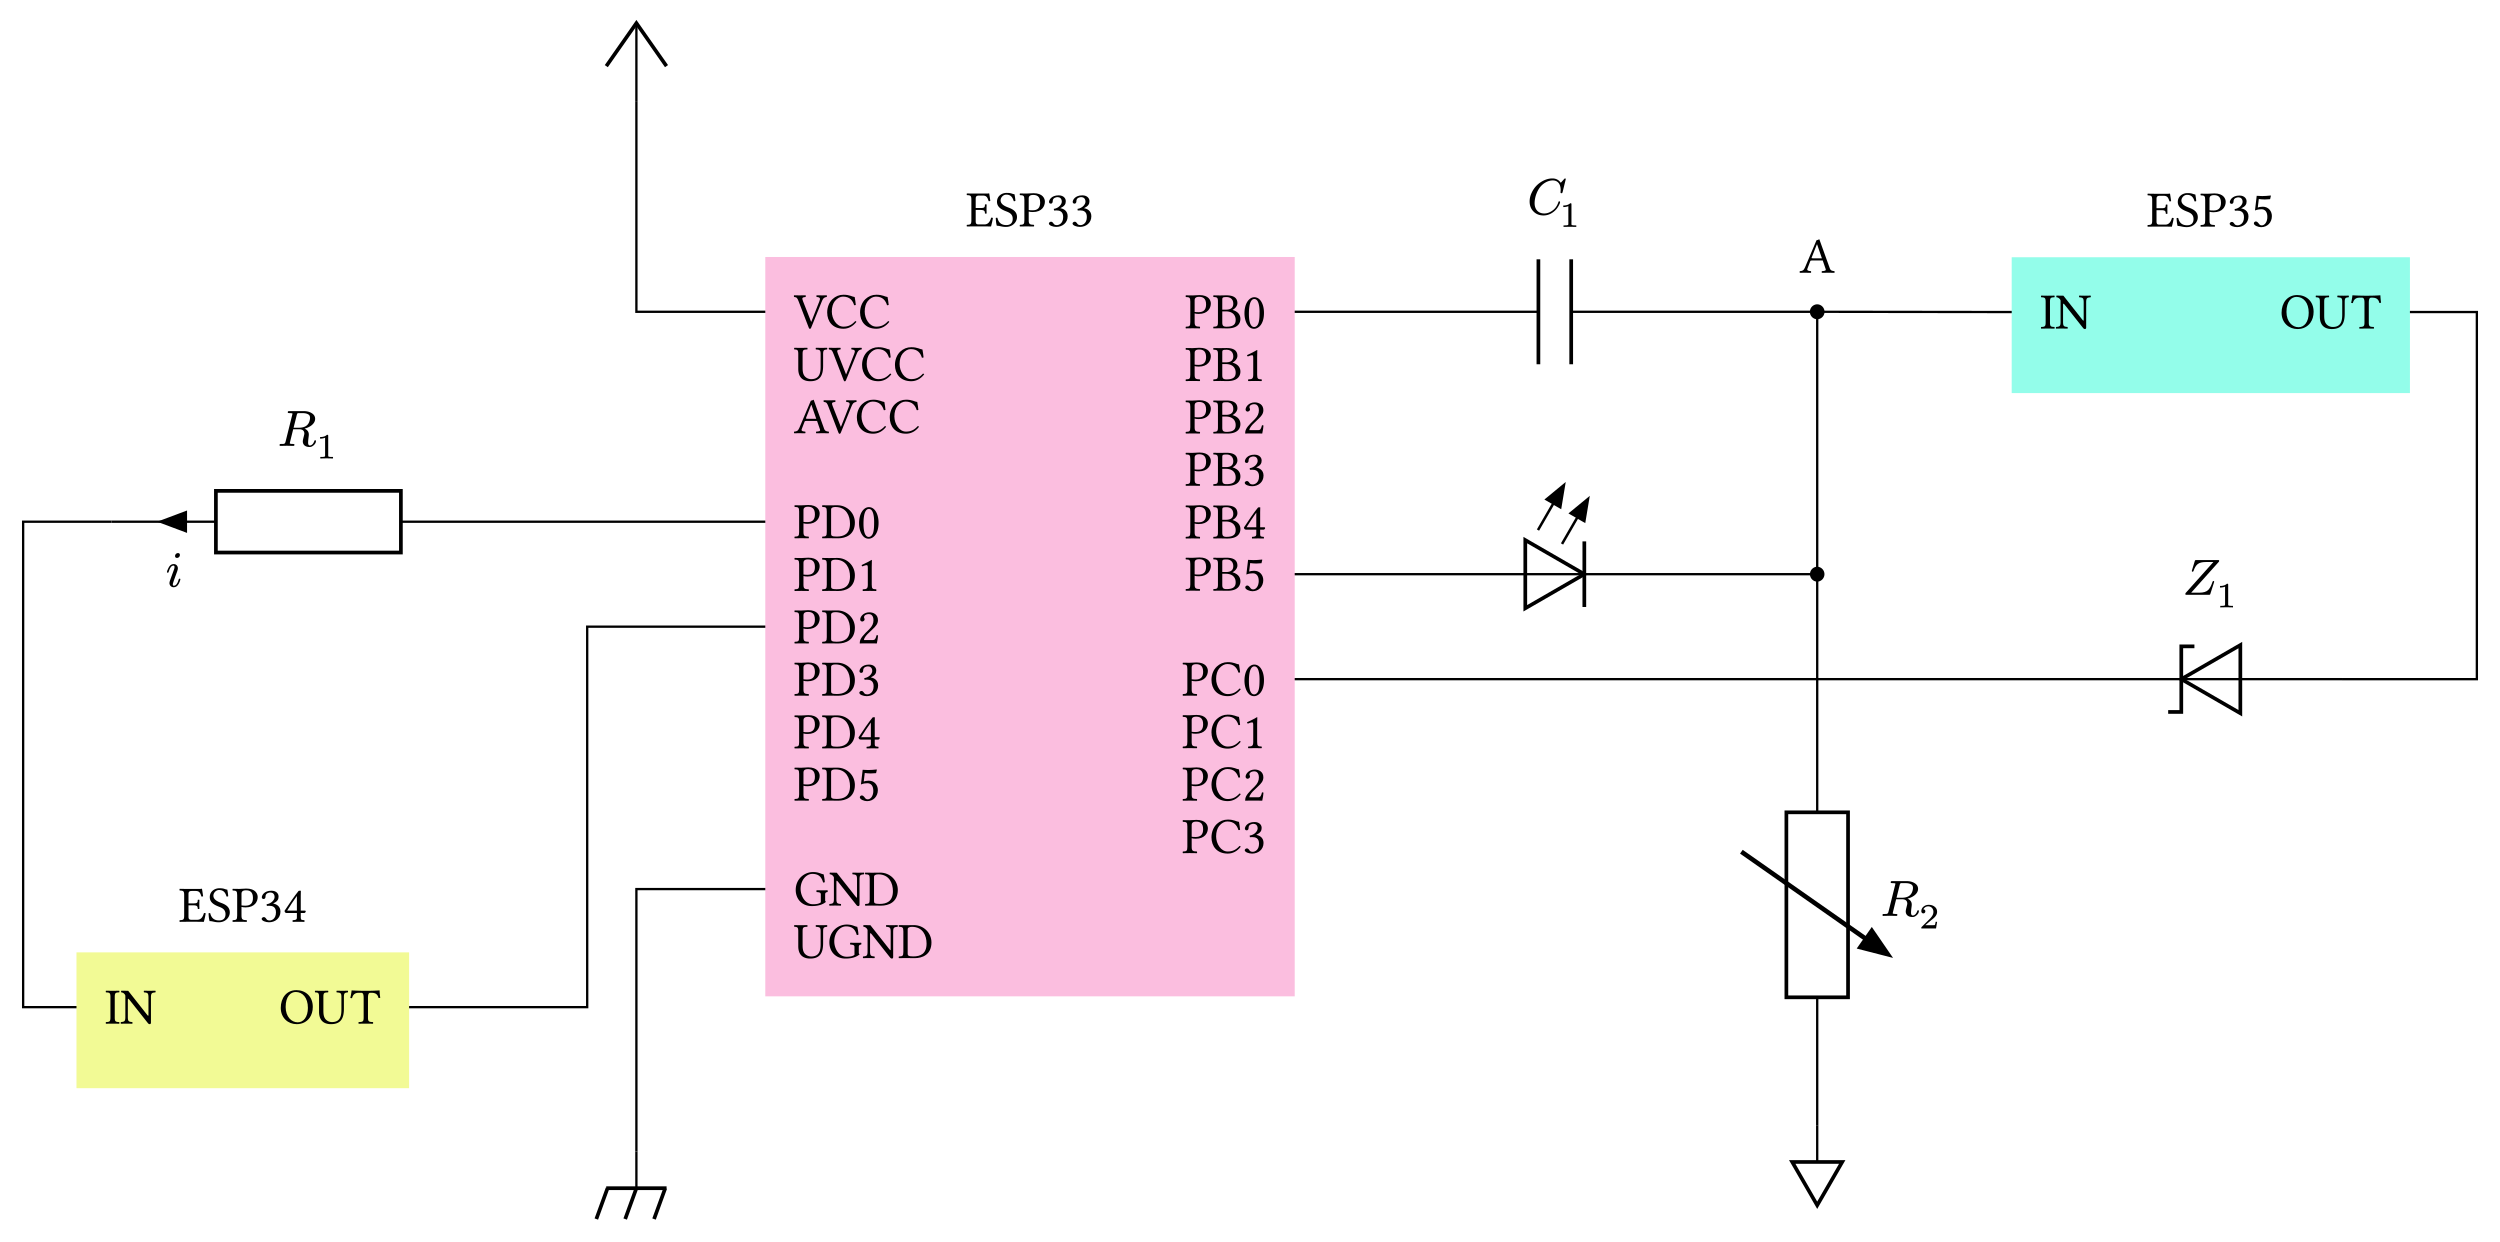 <svg xmlns="http://www.w3.org/2000/svg" xmlns:xlink="http://www.w3.org/1999/xlink" width="720.176" height="357.834" class="typst-doc" viewBox="0 0 540.132 268.376"><path fill="#fff" d="M0 0v268.376h540.132V0Z" class="typst-shape"/><g class="typst-group"><path fill="none" d="M201.713 34.676h41.643v21.348h-41.643z" class="typst-shape"/><g class="typst-group"><g class="typst-group"><g class="typst-text" transform="matrix(1 0 0 -1 208.713 48.914)"><use xlink:href="#a"/><use xlink:href="#b" x="6.127"/><use xlink:href="#c" x="11.462"/><use xlink:href="#d" x="17.413"/><use xlink:href="#d" x="22.528"/></g></g></g><path fill="none" d="M31.634 184.912h41.643v21.348H31.634z" class="typst-shape"/><g class="typst-group"><g class="typst-group"><g class="typst-text" transform="matrix(1 0 0 -1 38.634 199.15)"><use xlink:href="#a"/><use xlink:href="#b" x="6.127"/><use xlink:href="#c" x="11.462"/><use xlink:href="#d" x="17.413"/><use xlink:href="#e" x="22.528"/></g></g></g><path fill="none" d="M456.831 34.721h41.643v21.36h-41.643z" class="typst-shape"/><g class="typst-group"><g class="typst-group"><g class="typst-text" transform="matrix(1 0 0 -1 463.831 48.96)"><use xlink:href="#a"/><use xlink:href="#b" x="6.127"/><use xlink:href="#c" x="11.462"/><use xlink:href="#d" x="17.413"/><use xlink:href="#f" x="22.528"/></g></g></g><path fill="none" stroke="#000" stroke-width=".5" d="M165.842 135.394h-38.977v82.204H87.89" class="typst-shape"/><path fill="none" d="M52.956 81.825h27.346v24.23H52.956z" class="typst-shape"/><g class="typst-group"><g class="typst-group"><use xlink:href="#g" class="typst-text" transform="matrix(1 0 0 -1 59.956 96.338)"/><use xlink:href="#h" class="typst-text" transform="matrix(1 0 0 -1 68.305 99.055)"/></g></g><path fill="none" stroke="#000" stroke-width=".5" d="M165.842 112.717H86.613m-39.968 0H24.109" class="typst-shape"/><path stroke="#000" d="m35.377 112.717 4.536-1.701v3.401z" class="typst-shape"/><path fill="none" d="M35.747 119.247h3.795v7.634h-3.795z" class="typst-shape"/><g class="typst-group"><g class="typst-group"><use xlink:href="#i" class="typst-text" transform="matrix(1 0 0 -1 35.747 126.76)"/></g></g><path fill="none" stroke="#000" stroke-width=".5" d="M24.11 112.717H5v104.881h12.023m148.819-25.511h-28.347v56.693m28.347-181.418h-28.347V22.008m141.733 102.047h50.315m12.755 0h50.315" class="typst-shape"/><path fill="none" d="M399.275 183.373h27.346v24.23h-27.346z" class="typst-shape"/><g class="typst-group"><g class="typst-group"><use xlink:href="#g" class="typst-text" transform="matrix(1 0 0 -1 406.275 197.886)"/><use xlink:href="#j" class="typst-text" transform="matrix(1 0 0 -1 414.624 200.603)"/></g></g><path fill="none" stroke="#000" stroke-width=".5" d="M392.613 124.055v51.449m0 39.968v27.638" class="typst-shape"/><path fill="none" d="M322.93 31.794h25.982v24.23h-25.983z" class="typst-shape"/><g class="typst-group"><g class="typst-group"><use xlink:href="#k" class="typst-text" transform="matrix(1 0 0 -1 329.93 46.307)"/><use xlink:href="#h" class="typst-text" transform="matrix(1 0 0 -1 336.914 49.024)"/></g></g><path fill="none" stroke="#000" stroke-width=".5" d="M279.228 67.362h53.15m7.086 0h53.15m-.001 0v56.693" class="typst-shape"/><path fill="none" d="M381.79 44.685h21.646v21.26H381.79z" class="typst-shape"/><g class="typst-group"><g class="typst-group"><use xlink:href="#l" class="typst-text" transform="matrix(1 0 0 -1 388.79 58.923)"/></g></g><path fill="none" stroke="#000" stroke-width=".5" d="m435.133 67.419-42.52-.057m127.559.057h14.96v79.313h-29.133" class="typst-shape"/><path fill="none" d="M464.508 113.998h26.29v24.23h-26.29z" class="typst-shape"/><g class="typst-group"><g class="typst-group"><use xlink:href="#m" class="typst-text" transform="matrix(1 0 0 -1 471.508 128.511)"/><use xlink:href="#h" class="typst-text" transform="matrix(1 0 0 -1 478.8 131.228)"/></g></g><path fill="none" stroke="#000" stroke-width=".5" d="M506 146.732h-21.97m-12.755 0H279.228" class="typst-shape"/><path fill="#fbbedf" stroke="#fbbedf" d="M165.842 56.024v158.74h113.386V56.024z" class="typst-shape"/><path fill="none" d="M165.842 58.008h32.348v18.708h-32.348z" class="typst-shape"/><g class="typst-group"><g class="typst-group"><g class="typst-text" transform="matrix(1 0 0 -1 171.511 70.915)"><use xlink:href="#n"/><use xlink:href="#o" x="6.798"/><use xlink:href="#o" x="13.904"/></g></g></g><path fill="none" d="M165.842 69.346h39.883v18.71h-39.883z" class="typst-shape"/><g class="typst-group"><g class="typst-group"><g class="typst-text" transform="matrix(1 0 0 -1 171.511 82.254)"><use xlink:href="#p"/><use xlink:href="#n" x="7.535"/><use xlink:href="#o" x="14.333"/><use xlink:href="#o" x="21.439"/></g></g></g><path fill="none" d="M165.842 80.685h38.761v18.709h-38.761z" class="typst-shape"/><g class="typst-group"><g class="typst-group"><g class="typst-text" transform="matrix(1 0 0 -1 171.511 93.592)"><use xlink:href="#l"/><use xlink:href="#n" x="6.413"/><use xlink:href="#o" x="13.211"/><use xlink:href="#o" x="20.317"/></g></g></g><path fill="none" d="M165.842 92.09h11.338v18.576h-11.338z" class="typst-shape"/><path fill="none" d="M165.842 103.373h30.115v18.687h-30.115z" class="typst-shape"/><g class="typst-group"><g class="typst-group"><g class="typst-text" transform="matrix(1 0 0 -1 171.511 116.28)"><use xlink:href="#c"/><use xlink:href="#q" x="5.951"/><use xlink:href="#r" x="13.662"/></g></g></g><path fill="none" d="M165.842 114.756h30.115v18.598h-30.115z" class="typst-shape"/><g class="typst-group"><g class="typst-group"><g class="typst-text" transform="matrix(1 0 0 -1 171.511 127.663)"><use xlink:href="#c"/><use xlink:href="#q" x="5.951"/><use xlink:href="#s" x="13.662"/></g></g></g><path fill="none" d="M165.842 126.094h30.115v18.599h-30.115z" class="typst-shape"/><g class="typst-group"><g class="typst-group"><g class="typst-text" transform="matrix(1 0 0 -1 171.511 139.002)"><use xlink:href="#c"/><use xlink:href="#q" x="5.951"/><use xlink:href="#t" x="13.662"/></g></g></g><path fill="none" d="M165.842 137.389h30.115v18.687h-30.115z" class="typst-shape"/><g class="typst-group"><g class="typst-group"><g class="typst-text" transform="matrix(1 0 0 -1 171.511 150.296)"><use xlink:href="#c"/><use xlink:href="#q" x="5.951"/><use xlink:href="#d" x="13.662"/></g></g></g><path fill="none" d="M165.842 148.772h30.115v18.598h-30.115z" class="typst-shape"/><g class="typst-group"><g class="typst-group"><g class="typst-text" transform="matrix(1 0 0 -1 171.511 161.679)"><use xlink:href="#c"/><use xlink:href="#q" x="5.951"/><use xlink:href="#e" x="13.662"/></g></g></g><path fill="none" d="M165.842 160.06h30.115v18.698h-30.115z" class="typst-shape"/><g class="typst-group"><g class="typst-group"><g class="typst-text" transform="matrix(1 0 0 -1 171.511 172.968)"><use xlink:href="#c"/><use xlink:href="#q" x="5.951"/><use xlink:href="#f" x="13.662"/></g></g></g><path fill="none" d="M165.842 171.46h11.338v18.576h-11.338z" class="typst-shape"/><path fill="none" d="M165.842 182.743h34.273v18.687h-34.273z" class="typst-shape"/><g class="typst-group"><g class="typst-group"><g class="typst-text" transform="matrix(1 0 0 -1 171.511 195.65)"><use xlink:href="#u"/><use xlink:href="#v" x="7.535"/><use xlink:href="#q" x="15.224"/></g></g></g><path fill="none" d="M165.842 194.082h41.544v18.686h-41.544z" class="typst-shape"/><g class="typst-group"><g class="typst-group"><g class="typst-text" transform="matrix(1 0 0 -1 171.511 206.99)"><use xlink:href="#p"/><use xlink:href="#u" x="7.271"/><use xlink:href="#v" x="14.806"/><use xlink:href="#q" x="22.495"/></g></g></g><path fill="none" d="M250.355 58.019h28.873v18.686h-28.873z" class="typst-shape"/><g class="typst-group"><g class="typst-group"><g class="typst-text" transform="matrix(1 0 0 -1 256.024 70.926)"><use xlink:href="#c"/><use xlink:href="#w" x="5.951"/><use xlink:href="#r" x="12.419"/></g></g></g><path fill="none" d="M250.355 69.401h28.873v18.6h-28.873z" class="typst-shape"/><g class="typst-group"><g class="typst-group"><g class="typst-text" transform="matrix(1 0 0 -1 256.024 82.309)"><use xlink:href="#c"/><use xlink:href="#w" x="5.951"/><use xlink:href="#s" x="12.419"/></g></g></g><path fill="none" d="M250.355 80.74h28.873v18.6h-28.873z" class="typst-shape"/><g class="typst-group"><g class="typst-group"><g class="typst-text" transform="matrix(1 0 0 -1 256.024 93.647)"><use xlink:href="#c"/><use xlink:href="#w" x="5.951"/><use xlink:href="#t" x="12.419"/></g></g></g><path fill="none" d="M250.355 92.035h28.873v18.686h-28.873z" class="typst-shape"/><g class="typst-group"><g class="typst-group"><g class="typst-text" transform="matrix(1 0 0 -1 256.024 104.942)"><use xlink:href="#c"/><use xlink:href="#w" x="5.951"/><use xlink:href="#d" x="12.419"/></g></g></g><path fill="none" d="M250.355 103.417h28.873v18.599h-28.873z" class="typst-shape"/><g class="typst-group"><g class="typst-group"><g class="typst-text" transform="matrix(1 0 0 -1 256.024 116.325)"><use xlink:href="#c"/><use xlink:href="#w" x="5.951"/><use xlink:href="#e" x="12.419"/></g></g></g><path fill="none" d="M250.355 114.706h28.873v18.698h-28.873z" class="typst-shape"/><g class="typst-group"><g class="typst-group"><g class="typst-text" transform="matrix(1 0 0 -1 256.024 127.614)"><use xlink:href="#c"/><use xlink:href="#w" x="5.951"/><use xlink:href="#f" x="12.419"/></g></g></g><path fill="none" d="M267.889 126.105h11.339v18.577h-11.339z" class="typst-shape"/><path fill="none" d="M249.717 137.389h29.51v18.687h-29.51z" class="typst-shape"/><g class="typst-group"><g class="typst-group"><g class="typst-text" transform="matrix(1 0 0 -1 255.386 150.296)"><use xlink:href="#c"/><use xlink:href="#o" x="5.951"/><use xlink:href="#r" x="13.057"/></g></g></g><path fill="none" d="M249.717 148.728h29.51v18.686h-29.51z" class="typst-shape"/><g class="typst-group"><g class="typst-group"><g class="typst-text" transform="matrix(1 0 0 -1 255.386 161.635)"><use xlink:href="#c"/><use xlink:href="#o" x="5.951"/><use xlink:href="#s" x="13.057"/></g></g></g><path fill="none" d="M249.717 160.066h29.51v18.687h-29.51z" class="typst-shape"/><g class="typst-group"><g class="typst-group"><g class="typst-text" transform="matrix(1 0 0 -1 255.386 172.973)"><use xlink:href="#c"/><use xlink:href="#o" x="5.951"/><use xlink:href="#t" x="13.057"/></g></g></g><path fill="none" d="M249.717 171.405h29.51v18.686h-29.51z" class="typst-shape"/><g class="typst-group"><g class="typst-group"><g class="typst-text" transform="matrix(1 0 0 -1 255.386 184.312)"><use xlink:href="#c"/><use xlink:href="#o" x="5.951"/><use xlink:href="#d" x="13.057"/></g></g></g><path fill="#f2fa95" stroke="#f2fa95" d="M17.023 206.26v28.346h70.866V206.26z" class="typst-shape"/><path fill="none" d="M17.023 208.255h22.294v18.687H17.023z" class="typst-shape"/><g class="typst-group"><g class="typst-group"><g class="typst-text" transform="matrix(1 0 0 -1 22.692 221.162)"><use xlink:href="#x"/><use xlink:href="#v" x="3.267"/></g></g></g><path fill="none" d="M54.583 208.255H87.89v18.687H54.583z" class="typst-shape"/><g class="typst-group"><g class="typst-group"><g class="typst-text" transform="matrix(1 0 0 -1 60.253 221.162)"><use xlink:href="#y"/><use xlink:href="#p" x="7.722"/><use xlink:href="#z" x="15.4"/></g></g></g><path fill="#93fdea" stroke="#93fdea" d="M435.133 56.08v28.347h85.04V56.08z" class="typst-shape"/><path fill="none" d="M435.133 58.076h22.295v18.686h-22.295z" class="typst-shape"/><g class="typst-group"><g class="typst-group"><g class="typst-text" transform="matrix(1 0 0 -1 440.802 70.983)"><use xlink:href="#x"/><use xlink:href="#v" x="3.267"/></g></g></g><path fill="none" d="M486.867 58.076h33.305v18.686h-33.305z" class="typst-shape"/><g class="typst-group"><g class="typst-group"><g class="typst-text" transform="matrix(1 0 0 -1 492.536 70.983)"><use xlink:href="#y"/><use xlink:href="#p" x="7.722"/><use xlink:href="#z" x="15.4"/></g></g></g><path fill="#fff" stroke="#000" stroke-width=".8" d="M86.613 119.378v-13.323H46.645v13.323zm255.685 4.677-12.755-7.365v14.73z" class="typst-shape"/><path fill="none" stroke="#000" stroke-width=".5" d="M342.298 124.055h-12.755" class="typst-shape"/><path fill="none" stroke="#000" stroke-width=".8" d="M342.298 131.142v-14.173" class="typst-shape"/><path fill="none" stroke="#000" stroke-width=".55" d="m332.283 114.522 3.34-5.786" class="typst-shape"/><path stroke="#000" stroke-width=".55" d="m337.891 104.808-.794 4.778-2.946-1.7z" class="typst-shape"/><path fill="none" stroke="#000" stroke-width=".55" d="m337.48 117.522 3.34-5.786" class="typst-shape"/><path stroke="#000" stroke-width=".55" d="m343.088 107.808-.795 4.778-2.946-1.7z" class="typst-shape"/><path stroke="#000" stroke-width=".4" d="M392.613 122.638a1.418 1.418 0 0 0 0 2.834 1.418 1.418 0 0 0 0-2.834Z" class="typst-shape"/><path fill="#fff" stroke="#000" stroke-width=".8" d="M399.275 175.504h-13.323v39.968h13.323z" class="typst-shape"/><path fill="none" stroke="#000" d="m376.23 184.017 26.956 18.874" class="typst-shape"/><path stroke="#000" d="m407.83 206.143-5.863-1.51 2.438-3.483z" class="typst-shape"/><path fill="none" stroke="#000" stroke-width=".8" d="M332.377 78.7V56.025m7.087 22.675V56.025" class="typst-shape"/><path stroke="#000" stroke-width=".4" d="M392.613 65.945a1.418 1.418 0 0 0 0 2.835 1.418 1.418 0 0 0 0-2.835Z" class="typst-shape"/><path fill="none" stroke="#000" stroke-width=".5" d="M392.613 243.11v7.937" class="typst-shape"/><path fill="none" stroke="#000" stroke-width=".8" d="m392.613 260.402 5.401-9.355h-10.801z" class="typst-shape"/><path fill="none" stroke="#000" stroke-width=".5" d="M137.495 22.008V5" class="typst-shape"/><path fill="none" stroke="#000" stroke-width=".8" d="M130.992 14.288 137.495 5 144 14.288" class="typst-shape"/><path fill="none" stroke="#000" stroke-width=".5" d="M137.495 248.78v7.937" class="typst-shape"/><path fill="none" stroke="#000" stroke-width=".8" d="M130.976 256.717h13.039m-12.756 0-2.424 6.659m8.66-6.659-2.423 6.659m8.659-6.659-2.423 6.659" class="typst-shape"/><path fill="#fff" stroke="#000" stroke-width=".8" d="m471.275 146.732 12.756 7.365v-14.73z" class="typst-shape"/><path fill="none" stroke="#000" stroke-width=".5" d="M471.275 146.732h12.756" class="typst-shape"/><path fill="none" stroke="#000" stroke-width=".8" d="M471.275 139.646v14.173m-2.835 0h3.235m2.435-14.173h-3.235" class="typst-shape"/></g><defs><symbol id="a" overflow="visible"><path d="M3.091 3.971H2.09v1.98c0 .484.132.704.726.704h.825c.825 0 1.001-.44 1.243-1.199a.58.58 0 0 1 .363.055c-.055.451-.22 1.507-.242 1.595 0 .022-.011.033-.044.033a2.5 2.5 0 0 0-.539-.044H1.617c-.33 0-.979.011-1.419.022-.066-.066-.066-.297 0-.363.77-.033.957-.088.957-1.001V1.342C1.155.429.968.374.198.341.132.275.132.044.198-.022A66 66 0 0 0 1.628 0h2.365c.528 0 1.408-.022 1.408-.022.154.55.319 1.276.407 1.837a.5.5 0 0 1-.385.055C5.203 1.078 4.818.429 3.982.429H2.706c-.462 0-.616.176-.616.693v2.431h1.001c.935 0 .968-.253 1.001-.748.066-.066.297-.066.363 0-.011.286-.022.594-.022.968 0 .308.011.682.022.946-.066.066-.297.066-.363 0-.033-.605-.066-.748-1.001-.748"/></symbol><symbol id="b" overflow="visible"><path d="M4.345 6.941c-.638.088-.616.297-1.694.297-1.111 0-2.09-.737-2.09-1.903 0-1.155.957-1.683 1.925-2.057.66-.253 1.474-.561 1.474-1.639C3.96.748 3.465.286 2.585.286 1.562.286.902.759.66 1.848a.45.45 0 0 1-.363-.033C.341.968.385.682.517.143c.693 0 1.001-.253 1.98-.253.495 0 .968.121 1.353.363.638.396 1.034 1.067 1.034 1.771 0 1.166-.88 1.683-1.782 2.024-.66.242-1.76.66-1.76 1.584 0 .616.561 1.232 1.21 1.232 1.067 0 1.408-.682 1.628-1.408.121-.022.264-.011.363.066-.044.528-.088.836-.198 1.419"/></symbol><symbol id="c" overflow="visible"><path d="M1.144 5.753V1.342C1.144.429.957.374.187.341.121.275.121.044.187-.022.682-.011 1.221 0 1.617 0c.385 0 1.034-.011 1.584-.022.066.066.066.297 0 .363-.858.044-1.122.088-1.122 1.001v1.87c.242-.077.506-.11.891-.11 2.002 0 2.607 1.309 2.607 2.244 0 .649-.429 1.826-2.464 1.826-.418 0-1.067-.077-1.507-.077-.407 0-.979.011-1.419.022-.066-.066-.066-.297 0-.363.77-.033.957-.088.957-1.001m.935.341c0 .319.165.704.957.704.759 0 1.518-.253 1.518-1.65 0-1.188-.572-1.672-1.639-1.672-.275 0-.715.022-.836.055Z"/></symbol><symbol id="d" overflow="visible"><path d="M2.365 6.325c.473 0 .913-.286.913-.99 0-.55-.638-1.397-1.727-1.551l.055-.352c.187.022.385.022.528.022.627 0 1.441-.176 1.441-1.419 0-1.463-.979-1.76-1.364-1.76-.561 0-.66.253-.792.451-.11.154-.253.286-.473.286-.231 0-.462-.209-.462-.385 0-.44.924-.737 1.584-.737 1.309 0 2.475.847 2.475 2.299 0 1.199-.902 1.628-1.551 1.738l-.011.022c.902.429 1.155.88 1.155 1.463 0 .33-.077.594-.341.869-.242.242-.627.429-1.199.429C.979 6.71.517 5.654.517 5.291c0-.154.11-.374.374-.374.385 0 .429.363.429.572 0 .704.759.836 1.045.836"/></symbol><symbol id="e" overflow="visible"><path d="M4.73 2.409h-.913v3.212c0 .55 0 .979.022 1.067l-.022.022h-.352c-.077 0-.132-.066-.176-.121C2.596 5.742 1.32 3.927.308 2.354c.033-.165.099-.462.429-.462h2.244V.88c0-.506-.418-.506-.891-.539-.066-.066-.066-.297 0-.363.352.011.792.022 1.298.022.429 0 .847-.011 1.199-.022.066.066.066.297 0 .363-.539.044-.77.022-.77.539v1.012h.759c.154 0 .319.209.319.341 0 .11-.044.176-.165.176M2.981 5.577V2.409H.88c.561.902 1.342 2.134 2.101 3.168"/></symbol><symbol id="f" overflow="visible"><path d="M3.509 2.079c0-1.045-.55-1.815-1.21-1.815-.418 0-.561.275-.726.495-.143.187-.33.352-.561.352-.209 0-.418-.187-.418-.407 0-.451.935-.825 1.562-.825 1.364 0 2.332 1.012 2.332 2.398 0 1.067-.737 2.024-1.969 2.024-.473 0-.88-.099-1.078-.176l.22 1.837c.407-.044.759-.099 1.287-.099.33 0 .704.022 1.155.066l.176.748-.077.044C3.575 6.655 2.981 6.6 2.398 6.6c-.407 0-.803.022-1.188.055L.836 3.487c.583.22 1.001.264 1.397.264.715 0 1.276-.473 1.276-1.672"/></symbol><symbol id="g" overflow="visible"><path d="M8.129 5.841c0 .561-.286.99-.847 1.298-.451.253-.99.374-1.595.374H2.585c-.253 0-.363-.011-.363-.264 0-.077.033-.132.099-.143.11-.011.198-.022.253-.022.33-.011.517-.033.572-.044s.088-.044.088-.099a1 1 0 0 0-.044-.198L1.738.902C1.683.66 1.573.506 1.408.451 1.331.429 1.133.418.792.418.55.418.451.407.451.165q0-.181.198-.165l1.364.033L3.399 0c.176-.011.264.088.264.253 0 .11-.121.165-.352.165-.44 0-.66.055-.66.154 0 0 .011.022.033.176l.704 2.849h1.265c.759 0 1.144-.319 1.144-.946 0-.099-.055-.341-.154-.737-.121-.462-.176-.77-.176-.935 0-.836.649-1.221 1.485-1.221.308 0 .605.143.902.418s.451.572.451.88c0 .11-.055.165-.176.165-.077 0-.143-.055-.176-.176-.121-.341-.275-.594-.451-.737s-.341-.22-.506-.22c-.253 0-.385.209-.385.616 0 .264.033.671.11 1.232.033.231.044.396.044.517 0 .583-.308 1.012-.924 1.276 1.034.253 2.288.99 2.288 2.112m-1.43.935q.33-.214.33-.726c0-.22-.044-.473-.143-.77q-.445-1.353-2.244-1.353H3.476l.693 2.783q.082.346.264.363c.055.011.275.011.66.011.715 0 1.133-.022 1.606-.308"/></symbol><symbol id="h" overflow="visible"><path d="M2.333 5.113c-.331-.324-.824-.485-1.494-.485v-.34c.455 0 .816.07 1.094.201V.655q.002-.148-.031-.193-.058-.129-.693-.13H.893V0l1.37.03L3.644 0v.331h-.317q-.633.002-.7.131a.5.5 0 0 0-.023.192v4.212c0 .208-.031.247-.27.247"/></symbol><symbol id="i" overflow="visible"><path d="M3.124 6.831c0 .297-.143.44-.44.44-.308 0-.616-.308-.616-.616 0-.297.154-.44.451-.44.308 0 .605.308.605.616m-.275-5.313C2.607.649 2.255.209 1.804.209c-.143 0-.22.099-.22.308 0 .187.319 1.133.968 2.849q.132.38.132.594c0 .539-.374.935-.913.935-.473 0-.847-.275-1.122-.836q-.33-.677-.33-.891c0-.099.055-.143.176-.143.143 0 .165.066.209.22.253.88.594 1.32 1.034 1.32.143 0 .22-.099.22-.308 0-.154-.033-.33-.11-.539-.253-.693-.517-1.43-.737-2.013C.946 1.265.858.968.858.814c0-.539.396-.935.924-.935q.71 0 1.122.825c.209.429.319.726.319.891 0 .099-.055.154-.176.154-.033 0-.198-.099-.198-.231"/></symbol><symbol id="j" overflow="visible"><path d="M.916 3.265a.42.42 0 0 1 .431.431c0 .277-.146.424-.43.431.169.362.554.655 1.054.655.678 0 1.124-.508 1.124-1.186 0-.37-.13-.724-.4-1.07q-.196-.265-.3-.37L.57.346C.47.255.485.232.485 0h3.173l.238 1.448h-.323C3.519 1.04 3.457.8 3.388.747 3.35.724 3.111.708 2.657.708h-1.31c.516.455.994.863 1.448 1.225.347.27.593.508.747.716q.347.45.347.947.002.716-.563 1.132c-.33.254-.747.385-1.24.385-.423 0-.785-.123-1.1-.37-.331-.27-.5-.608-.5-1.024 0-.262.192-.454.43-.454"/></symbol><symbol id="k" overflow="visible"><path d="M1.628 2.398c0 1.408.616 2.838 1.309 3.63.561.649 1.529 1.298 2.618 1.298 1.144 0 1.705-.869 1.705-2.057 0-.099-.033-.451-.033-.55s.066-.154.209-.154a.4.4 0 0 1 .132.022.7.7 0 0 1 .11.231l.682 2.783c0 .099-.055.154-.165.154-.044 0-.11-.044-.198-.143l-.715-.803c-.429.627-1.034.946-1.815.946-.605 0-1.199-.143-1.804-.418C2.442 6.765 1.551 5.863.979 4.631A4.3 4.3 0 0 1 .55 2.783c0-.88.275-1.595.836-2.167s1.276-.858 2.156-.858c.869 0 1.661.319 2.376.946.297.253.55.561.759.902.297.495.451.836.451 1.045 0 .099-.055.154-.176.154-.099 0-.154-.044-.176-.143-.231-.715-.594-1.287-1.089-1.694C5.06.451 4.4.187 3.718.187c-1.32 0-2.09.891-2.09 2.211"/></symbol><symbol id="l" overflow="visible"><path d="m1.705.869.605 1.595c.055.143.121.187.385.187h2.321L5.654.792C5.786.418 5.368.374 4.84.341c-.066-.066-.066-.297 0-.363C5.247-.011 5.852 0 6.281 0c.451 0 .869-.011 1.254-.022.066.066.066.297 0 .363-.429.044-.803.077-.99.605L4.279 7.238c-.165-.099-.462-.22-.605-.22L1.177 1.122C.891.44.561.374.077.341.011.275.011.044.077-.022.363-.011.726 0 1.056 0c.451 0 1.001-.011 1.408-.022.066.066.066.297 0 .363-.418.033-.935.077-.759.528m1.188 2.244c-.242 0-.319.033-.275.143L3.74 6.105h.066L4.84 3.113Z"/></symbol><symbol id="m" overflow="visible"><path d="M7.92 7.183c.022.099.033.165.033.187 0 .099-.055.143-.176.143h-4.73c-.275 0-.308-.033-.374-.253l-.594-1.947c-.022-.055-.033-.121-.044-.176.033-.088.055-.154.176-.154.055 0 .121.044.187.132.231.715.539 1.232.924 1.529s.957.44 1.705.44h1.672L.682.363.638.143C.638.044.704 0 .825 0h4.851c.286 0 .319.022.385.253l.77 2.409c.011.044.044.121.044.165 0 .11-.066.165-.187.165-.077 0-.154-.099-.22-.308-.242-.748-.539-1.298-.902-1.65C5.181.649 4.543.462 3.663.462h-1.76Z"/></symbol><symbol id="n" overflow="visible"><path d="M4.928 6.754c.814-.055.814-.352.583-.946L3.773 1.397h-.044l-1.76 4.477c-.253.66-.187.803.561.88.066.066.066.297 0 .363-.44-.011-.935-.022-1.331-.022s-.781.011-1.144.022C-.011 7.051 0 6.82.066 6.754c.605-.055.693-.242.99-1.001L3.223.121c.066-.176.143-.253.253-.253.121 0 .198.099.264.253l2.277 5.61c.209.517.385.946 1.078 1.023.066.066.066.297 0 .363-.33-.011-.715-.022-.968-.022s-.748.011-1.199.022c-.066-.066-.066-.297 0-.363"/></symbol><symbol id="o" overflow="visible"><path d="M3.927-.11c1.067 0 2.046.506 2.794 1.485-.055.099-.132.165-.253.165C5.687.682 4.939.341 3.916.341c-1.485 0-2.508 1.672-2.508 3.278 0 .946.253 1.738.649 2.233.55.671 1.188.979 1.76.979 1.518 0 2.123-.902 2.409-1.848.132-.044.242-.011.363.055-.055.572-.132 1.1-.242 1.705-.561.055-1.056.495-2.409.495-.935 0-1.716-.341-2.365-.935C.847 5.632.407 4.554.407 3.41c0-1.914 1.155-3.52 3.52-3.52"/></symbol><symbol id="p" overflow="visible"><path d="M1.892 5.753c0 .913.165.968 1.012 1.001.066.066.066.297 0 .363a76 76 0 0 0-1.485-.022c-.429 0-.88.011-1.309.022-.066-.066-.066-.297 0-.363.66-.033.847-.088.847-1.001v-3.19C.957.319 2.409-.11 3.531-.11c2.255 0 2.794 1.397 2.794 3.355v2.508c0 .88.187.924.847 1.001.066.066.066.297 0 .363a53 53 0 0 0-1.122-.022c-.231 0-.77.011-1.276.022-.066-.066-.066-.297 0-.363.825-.077 1.012-.11 1.012-1.001V3.047c0-1.232-.165-2.706-2.024-2.706-.528 0-.979.198-1.309.517-.539.517-.561 1.353-.561 2.068Z"/></symbol><symbol id="q" overflow="visible"><path d="M1.628 7.095c-.396 0-.979.011-1.419.022-.066-.066-.066-.297 0-.363.77-.033.957-.088.957-1.001V1.342C1.166.429.979.374.209.341.143.275.143.044.209-.022.638-.011 1.221 0 1.639 0c.407 0 .869-.022 2.002-.022 1.551 0 3.597.704 3.597 3.41 0 2.046-1.683 3.729-3.795 3.729-.781 0-1.386-.022-1.815-.022M2.101.924v5.28c0 .385.385.539.924.539 2.376 0 3.157-1.925 3.157-3.619C6.182.902 4.851.352 3.3.352c-1.078 0-1.199.22-1.199.572"/></symbol><symbol id="r" overflow="visible"><path d="M2.508-.11c.847 0 2.134.858 2.134 3.443 0 1.089-.264 2.024-.748 2.662-.286.385-.748.715-1.342.715C1.463 6.71.429 5.412.429 3.234c0-1.177.363-2.277.968-2.882A1.52 1.52 0 0 1 2.508-.11m.044 6.435a.73.73 0 0 0 .495-.187c.341-.286.638-1.122.638-2.596 0-1.012-.033-1.705-.187-2.266C3.256.374 2.717.275 2.519.275c-1.023 0-1.133 1.881-1.133 2.838 0 2.706.671 3.212 1.166 3.212"/></symbol><symbol id="s" overflow="visible"><path d="M3.168 1.342v3.817c0 .66.011 1.331.033 1.474 0 .055-.022.055-.066.055-.605-.374-1.188-.649-2.156-1.1.022-.121.066-.231.165-.297.506.209.748.275.957.275.187 0 .22-.264.22-.638V1.342c0-.913-.297-.968-1.067-1.001-.066-.066-.066-.297 0-.363.539.011.935.022 1.529.022.528 0 .792-.011 1.342-.022.066.066.066.297 0 .363-.77.033-.957.088-.957 1.001"/></symbol><symbol id="t" overflow="visible"><path d="M.671 5.148c0-.231.209-.429.44-.429.187 0 .517.198.517.44 0 .088-.022.154-.044.231s-.088.176-.088.264c0 .275.286.671 1.089.671.396 0 .957-.275.957-1.331 0-.704-.253-1.276-.902-1.936l-.814-.803C.748 1.155.572.627.572-.022c0 0 .561.022.913.022H3.41c.352 0 .858-.022.858-.022.143.583.253 1.408.264 1.738-.066.055-.209.077-.319.055C4.026.99 3.839.715 3.443.715H1.485c0 .528.759 1.276.814 1.331L3.41 3.113c.627.605 1.1 1.089 1.1 1.925 0 1.188-.968 1.672-1.859 1.672-1.221 0-1.98-.902-1.98-1.562"/></symbol><symbol id="u" overflow="visible"><path d="M4.147 7.238c-1.837 0-3.74-1.441-3.74-3.861 0-1.98 1.364-3.487 3.465-3.487 1.298 0 2.321.275 3.069.913-.121.099-.176.187-.176.308v1.276c0 .385.187.495.506.528.066.066.066.33 0 .396a21 21 0 0 0-.979-.022c-.363 0-.88.011-1.364.022-.066-.066-.066-.33 0-.396.605-.044.902-.088.902-.528V.704C5.456.352 4.719.286 4.125.286c-1.738 0-2.662 1.859-2.662 3.311 0 1.925 1.254 3.245 2.53 3.245 1.595 0 2.046-.913 2.332-1.859a.7.7 0 0 1 .363.066c-.022.462-.077.902-.253 1.694-.66.11-1.067.495-2.288.495"/></symbol><symbol id="v" overflow="visible"><path d="M6.116 5.632V2.035c0-.209 0-.33-.077-.33-.044 0-.209.198-.528.605L1.738 7.095l-1.485.022c-.066-.066-.066-.297 0-.363.473-.033.803-.418.869-.704V1.463C1.122.484.935.418.165.341.099.275.099.044.165-.022.638-.011 1.133 0 1.397 0c.253 0 .759-.011 1.221-.022.066.066.066.297 0 .363-.77.077-.957.121-.957 1.122v3.366c0 .374 0 .539.088.539.066 0 .187-.121.374-.363L5.962.154c.121-.165.264-.264.44-.264.154 0 .253.132.253.341v5.401c0 .979.187 1.045.957 1.122.066.066.066.297 0 .363a65 65 0 0 0-1.232-.022c-.231 0-.737.011-1.221.022-.066-.066-.066-.297 0-.363.77-.077.957-.121.957-1.122"/></symbol><symbol id="w" overflow="visible"><path d="M1.628 7.095c-.396 0-.99.011-1.419.022-.066-.066-.066-.297 0-.363.77-.033.957-.088.957-1.001V1.342C1.166.429.979.374.209.341.143.275.143.044.209-.022A64 64 0 0 0 1.639 0c.396 0 .682-.022 1.606-.022 2.189 0 2.772 1.1 2.772 2.046 0 1.056-.737 1.661-1.694 1.936v.022c.55.275 1.045.847 1.045 1.441 0 .737-.319 1.694-2.365 1.694-.385 0-.979-.022-1.375-.022m.473-3.443h.759c1.507 0 2.134-.847 2.134-1.837 0-.803-.308-1.474-1.98-1.474-.77 0-.913.286-.913.957Zm0 2.398c0 .583 0 .693.957.693.616 0 1.419-.33 1.419-1.452 0-.935-.649-1.265-1.562-1.265h-.814Z"/></symbol><symbol id="x" overflow="visible"><path d="M2.101 1.342v4.411c0 .913.187.968.957 1.001.066.066.066.297 0 .363a67 67 0 0 0-1.43-.022c-.363 0-.902.011-1.419.022-.066-.066-.066-.297 0-.363.77-.033.957-.088.957-1.001V1.342C1.166.429.979.374.209.341.143.275.143.044.209-.022.704-.011 1.243 0 1.639 0s.924-.011 1.419-.022c.066.066.066.297 0 .363-.77.033-.957.088-.957 1.001"/></symbol><symbol id="y" overflow="visible"><path d="M7.326 3.619c0 2.277-1.573 3.619-3.542 3.619C1.65 7.238.407 5.544.407 3.41.407 1.243 1.98-.11 3.85-.11c1.221 0 2.189.528 2.794 1.386.44.627.682 1.419.682 2.343M3.641 6.842c1.452 0 2.629-1.21 2.629-3.432 0-1.969-.946-3.124-2.2-3.124-1.342 0-2.607 1.199-2.607 3.311 0 2.31 1.089 3.245 2.178 3.245"/></symbol><symbol id="z" overflow="visible"><path d="M3.85 1.342v4.202c0 .704.11 1.122.506 1.122h.242c.825 0 1.342-.286 1.529-1.133.121 0 .275.011.374.055a13 13 0 0 0-.143 1.562c0 .011-.022.033-.033.033a39 39 0 0 0-2.464-.088h-.946c-.847 0-2.145.055-2.563.088-.022 0-.044-.022-.044-.033a12 12 0 0 0-.275-1.595c.11-.044.242-.055.374-.055.22.88.726 1.166 1.452 1.166h.539c.407 0 .517-.418.517-1.089V1.342c0-.913-.187-.968-1.067-1.001-.066-.066-.066-.297 0-.363.539.011 1.1.022 1.54.022.418 0 .979-.011 1.529-.022.066.066.066.297 0 .363-.88.033-1.067.088-1.067 1.001"/></symbol></defs></svg>